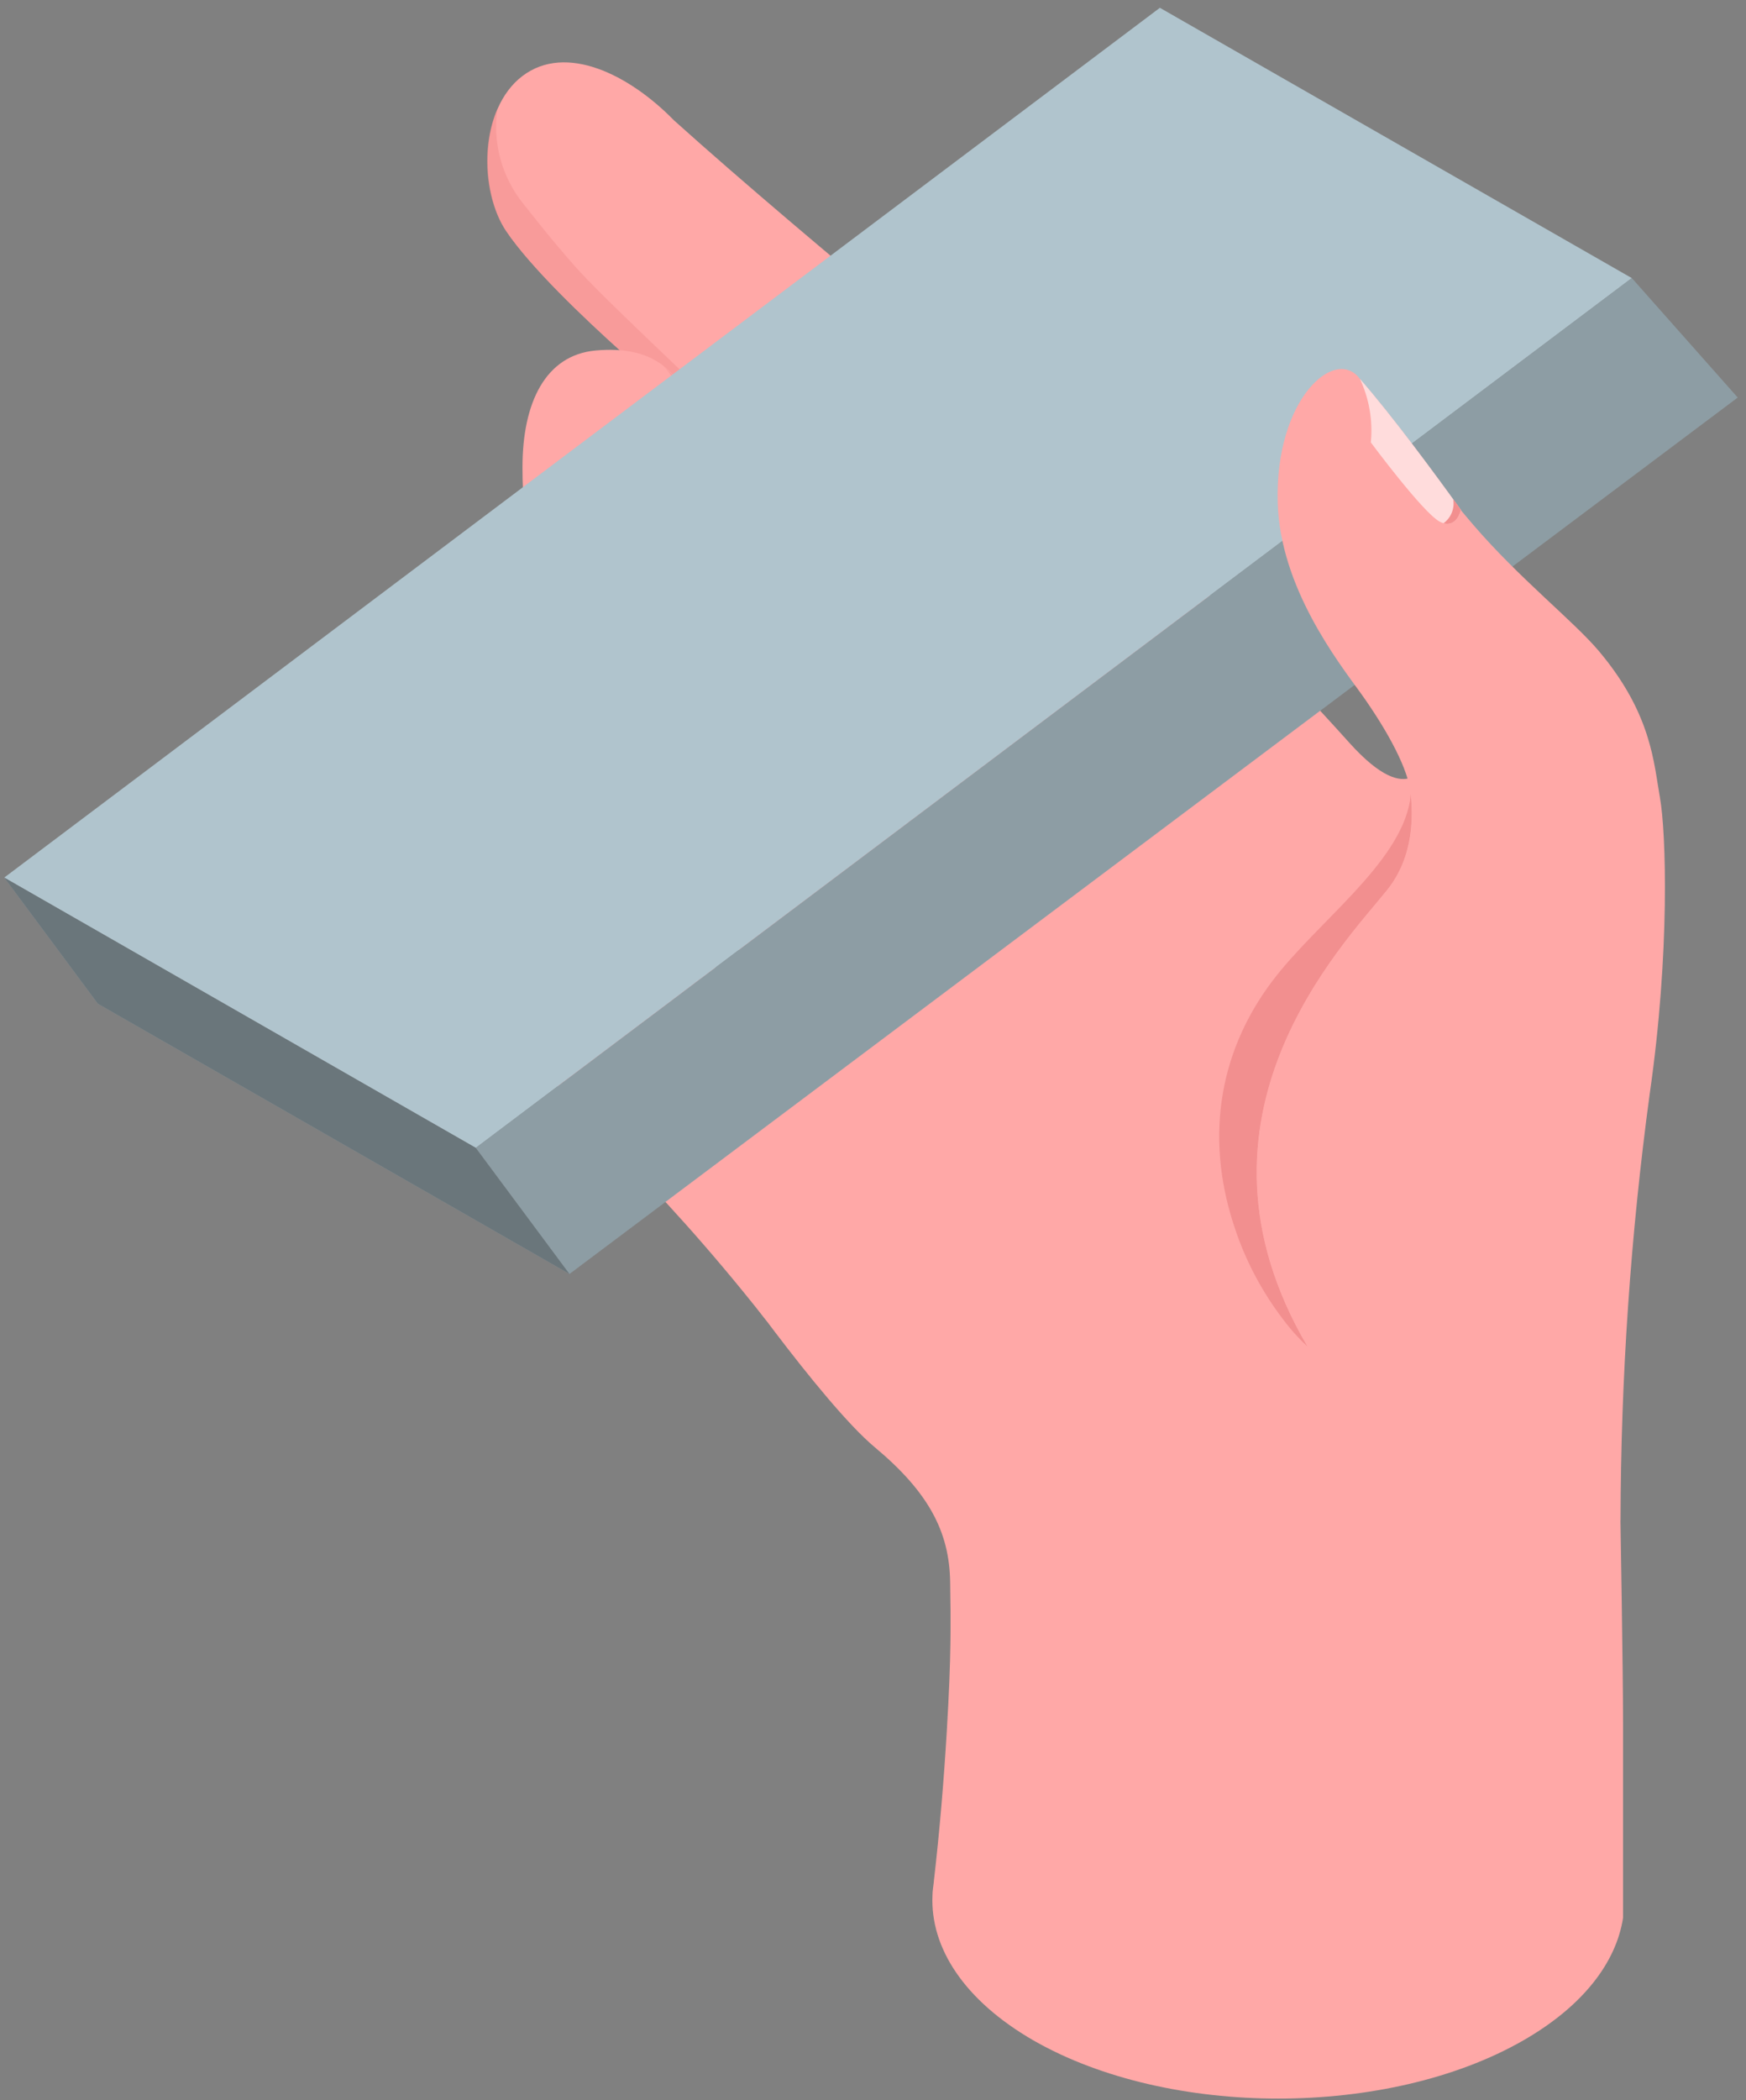 <svg width="158" height="190" viewBox="0 0 158 190" fill="none" xmlns="http://www.w3.org/2000/svg">
<rect x="0" y="0" width="158" height="190" fill="#808080" stroke="none"/>
<path d="M146.874 155.791C146.874 160.288 146.874 166.372 146.874 170.239C146.874 171.079 146.874 172.121 146.874 173.498C146.255 177.544 143.236 181.504 137.827 184.6C125.596 191.602 105.769 191.602 93.539 184.6C87.267 180.991 84.178 176.214 84.382 171.483C84.382 171.079 84.46 170.659 84.507 170.223C84.507 170.223 84.507 170.223 84.507 170.176C85.04 165.578 85.416 160.973 85.675 156.655C86.091 149.801 86.036 146.782 85.981 143.094C85.91 138.543 84.005 134.972 79.168 130.934C74.331 126.896 64.711 113.095 64.711 113.095L128.505 80.551L146.639 137.563C146.639 137.563 146.874 151.294 146.874 155.791Z" fill="#FFA8A7"/>
<path d="M128.996 68.742C128.996 68.742 127.797 73.534 122.097 67.186C116.397 60.837 107.068 51.143 97.237 41.815C92.532 37.341 73.654 22.279 60.992 10.889C56.955 6.758 51.224 3.887 47.28 6.875C43.337 9.862 43.36 17.261 45.814 20.918C48.009 24.162 52.713 28.659 56.304 31.888C56.304 32.082 56.265 32.277 56.241 32.471C55.559 38.361 54.344 44.981 53.772 52.116C53.427 56.371 48.284 61.724 48.331 66.12C49.852 72.344 58.154 79.011 64.011 83.663C69.867 88.316 72.439 90.207 72.376 91.677C72.274 93.925 62.764 85.741 58.538 82.862C58.773 96.22 50.165 97.831 50.165 97.831C51.459 100.398 58.789 106.062 69.224 119.311C73.34 124.547 115.237 90.129 115.237 90.129L125.186 83.788L132.187 72.297L128.996 68.742Z" fill="#FFA8A7"/>
<path d="M125.527 80.528C121.607 85.43 106.154 101.067 118.306 121.801C117.468 121.028 116.706 120.176 116.033 119.257C114.293 116.959 112.916 114.412 111.948 111.703C111.909 111.601 111.878 111.508 111.846 111.407C109.087 103.518 110.027 95.481 115.178 88.697C119.232 83.368 126.609 78.186 127.597 72.437C127.597 72.227 127.652 72.017 127.667 71.814C127.84 73.619 128.044 77.4 125.527 80.528Z" fill="#F28F8F"/>
<path opacity="0.5" d="M45.02 9.823C43.452 13.34 43.93 18.179 45.804 20.918C47.999 24.162 52.703 28.659 56.294 31.887L56.247 32.354C57.815 33.7 59.532 35.132 61.398 36.765C65.898 40.694 71.848 45.767 76.341 49.703C78.591 51.672 89.276 60.206 93.157 63.638C87.191 57.141 73.785 45.355 67.042 38.742C61.954 33.77 54.443 26.83 52.005 24.061C49.567 21.291 48.132 19.393 47.301 18.366C46.353 17.172 45.661 15.798 45.268 14.329C44.876 12.86 44.791 11.326 45.02 9.823Z" fill="#F28F8F"/>
<path d="M56.475 103.573C57.654 103.414 58.787 103.018 59.806 102.408C60.824 101.798 61.705 100.987 62.394 100.025C63.962 97.434 64.268 95.419 63.845 91.374C63.631 89.483 63.245 87.616 62.692 85.795C61.297 84.799 59.839 83.726 58.545 82.847C58.78 96.205 50.172 97.815 50.172 97.815C50.76 98.975 52.587 100.78 55.378 103.635C55.746 103.627 56.107 103.604 56.475 103.573Z" fill="#F28F8F"/>
<path d="M49.587 49.595C49.25 49.898 54.017 54.457 54.519 54.73C56.283 55.71 59.654 54.496 61.112 53.283C62.023 52.495 62.73 51.503 63.174 50.388C64.742 46.654 63.958 42.383 63.174 38.407C63.154 38.089 63.067 37.779 62.917 37.497C62.767 37.215 62.558 36.969 62.304 36.773C62.21 38.858 60.359 39.761 58.995 41.014L55.075 44.585L49.587 49.595Z" fill="#F28F8F"/>
<path d="M60.421 52.045L85.368 77.034L56.242 52.807L60.421 52.045Z" fill="#F28F8F"/>
<path d="M57.008 73.394C58.216 72.997 59.318 72.334 60.23 71.454C61.143 70.574 61.843 69.5 62.276 68.313C62.99 66.283 62.872 64.073 62.731 61.926C62.709 60.097 62.397 58.283 61.806 56.55L50.14 60.486C49.121 62.424 48.298 64.376 48.329 66.104C48.948 68.632 50.571 71.192 52.853 73.65C54.239 73.885 55.661 73.797 57.008 73.394Z" fill="#F28F8F"/>
<path d="M53.906 31.708C59.033 31.241 61.746 33.474 62.875 38.041C63.342 40.637 63.342 43.295 62.875 45.891C62.389 49.283 59.159 53.352 54.988 52.745H54.784C48.042 51.656 47.281 48.077 47.281 42.266C47.281 36.454 49.343 32.121 53.906 31.708Z" fill="#FFA8A7"/>
<path opacity="0.5" d="M59.958 33.055C60.334 33.374 62.506 35.49 62.53 41.34C62.53 47.736 59.315 49.058 55.74 49.634C52.165 50.21 47.367 47.992 47.367 44.834C47.673 49.136 49.108 51.836 54.792 52.754H54.995C59.166 53.361 62.397 49.291 62.883 45.9C63.349 43.303 63.349 40.646 62.883 38.049C62.514 36.101 61.481 34.337 59.958 33.055Z" fill="#F28F8F"/>
<path d="M54.021 52.1C58.725 51.672 61.163 53.71 62.214 57.88C62.636 60.253 62.636 62.681 62.214 65.053C61.775 68.165 58.812 71.869 55.009 71.278H54.821C48.666 70.282 47.969 66.999 47.969 61.708C47.969 56.418 49.85 52.473 54.021 52.1Z" fill="#FFA8A7"/>
<path opacity="0.5" d="M60.551 54.302C61.21 55.274 61.688 57.67 61.335 61.304C60.826 66.057 59.767 68.36 55.62 68.664C51.284 68.967 48.619 66.975 48.156 64.882C48.572 68.337 50.038 70.523 54.859 71.301H55.048C58.85 71.861 61.813 68.189 62.253 65.077C62.675 62.704 62.675 60.277 62.253 57.904C61.956 56.595 61.375 55.366 60.551 54.302Z" fill="#F28F8F"/>
<path d="M54.273 80.855C59.134 80.419 62.771 82.706 62.771 86.861V94.306C62.776 95.242 62.578 96.167 62.19 97.019C61.803 97.872 61.235 98.632 60.526 99.248C59.817 99.864 58.982 100.322 58.079 100.59C57.176 100.858 56.226 100.931 55.292 100.802H55.104C48.714 99.768 48.793 93.979 48.714 90.937C48.636 87.895 49.945 81.251 54.273 80.855Z" fill="#FFA8A7"/>
<path opacity="0.5" d="M60.408 82.178C62.532 84.379 61.701 88.868 61.544 93.295C61.427 96.368 59.82 98.912 55.586 98.912C51.352 98.912 49.455 96.353 48.883 93.84C49.236 96.742 50.451 100.017 55.108 100.772H55.296C56.23 100.9 57.18 100.828 58.083 100.56C58.986 100.291 59.821 99.834 60.53 99.218C61.239 98.602 61.807 97.842 62.194 96.989C62.581 96.136 62.78 95.211 62.775 94.276V86.846C62.803 85.934 62.601 85.029 62.188 84.214C61.774 83.399 61.162 82.699 60.408 82.178Z" fill="#F28F8F"/>
<path d="M0.383 79.392L104.961 0.705L147.665 25.158L43.056 103.845L0.383 79.392Z" fill="#B0C4CD"/>
<path d="M147.664 25.157L157.244 35.964L51.53 115.25L43.055 103.844L147.664 25.157Z" fill="#B0C4CD"/>
<path opacity="0.2" d="M147.664 25.157L157.244 35.964L51.53 115.25L43.055 103.844L147.664 25.157Z" fill="black"/>
<path d="M0.383 79.392L8.858 90.805L51.531 115.25L43.056 103.844L0.383 79.392Z" fill="#B0C4CD"/>
<path opacity="0.4" d="M0.383 79.392L8.858 90.805L51.531 115.25L43.056 103.844L0.383 79.392Z" fill="black"/>
<path d="M146.646 137.548C146.671 124.636 147.554 111.74 149.288 98.944C151.131 86.177 150.77 75.254 150.214 72.165C149.657 69.076 149.484 64.595 144.686 58.9C142.428 56.216 137.466 52.31 133.326 47.487C129.187 42.663 125.259 37.217 123.048 34.261C120.837 31.304 115.357 36.058 115.623 45.479C115.843 53.174 121.111 59.904 123.189 62.782C125.69 66.291 127.462 69.683 127.658 71.799C127.83 73.589 128.034 77.385 125.51 80.528C121.59 85.422 106.145 101.06 118.297 121.762V140.784L146.646 137.548Z" fill="#FFA8A7"/>
<path d="M124.05 40.025C124.05 40.025 128.754 46.365 130.267 47.182C131.781 47.999 132.204 46.14 132.204 46.14C130.04 43.121 126.002 37.629 123.062 34.275C123.903 36.07 124.244 38.055 124.05 40.025Z" fill="#FFA8A7"/>
<path opacity="0.6" d="M124.05 40.025C124.05 40.025 128.754 46.365 130.267 47.182C131.781 47.999 132.204 46.14 132.204 46.14C130.04 43.121 126.002 37.629 123.062 34.275C123.903 36.07 124.244 38.055 124.05 40.025Z" fill="white"/>
<path d="M132.201 46.141C131.99 45.802 131.757 45.477 131.503 45.168C131.576 45.575 131.532 45.994 131.377 46.378C131.222 46.762 130.961 47.095 130.625 47.339C131.856 47.697 132.201 46.141 132.201 46.141Z" fill="#F28F8F"/>
</svg>
